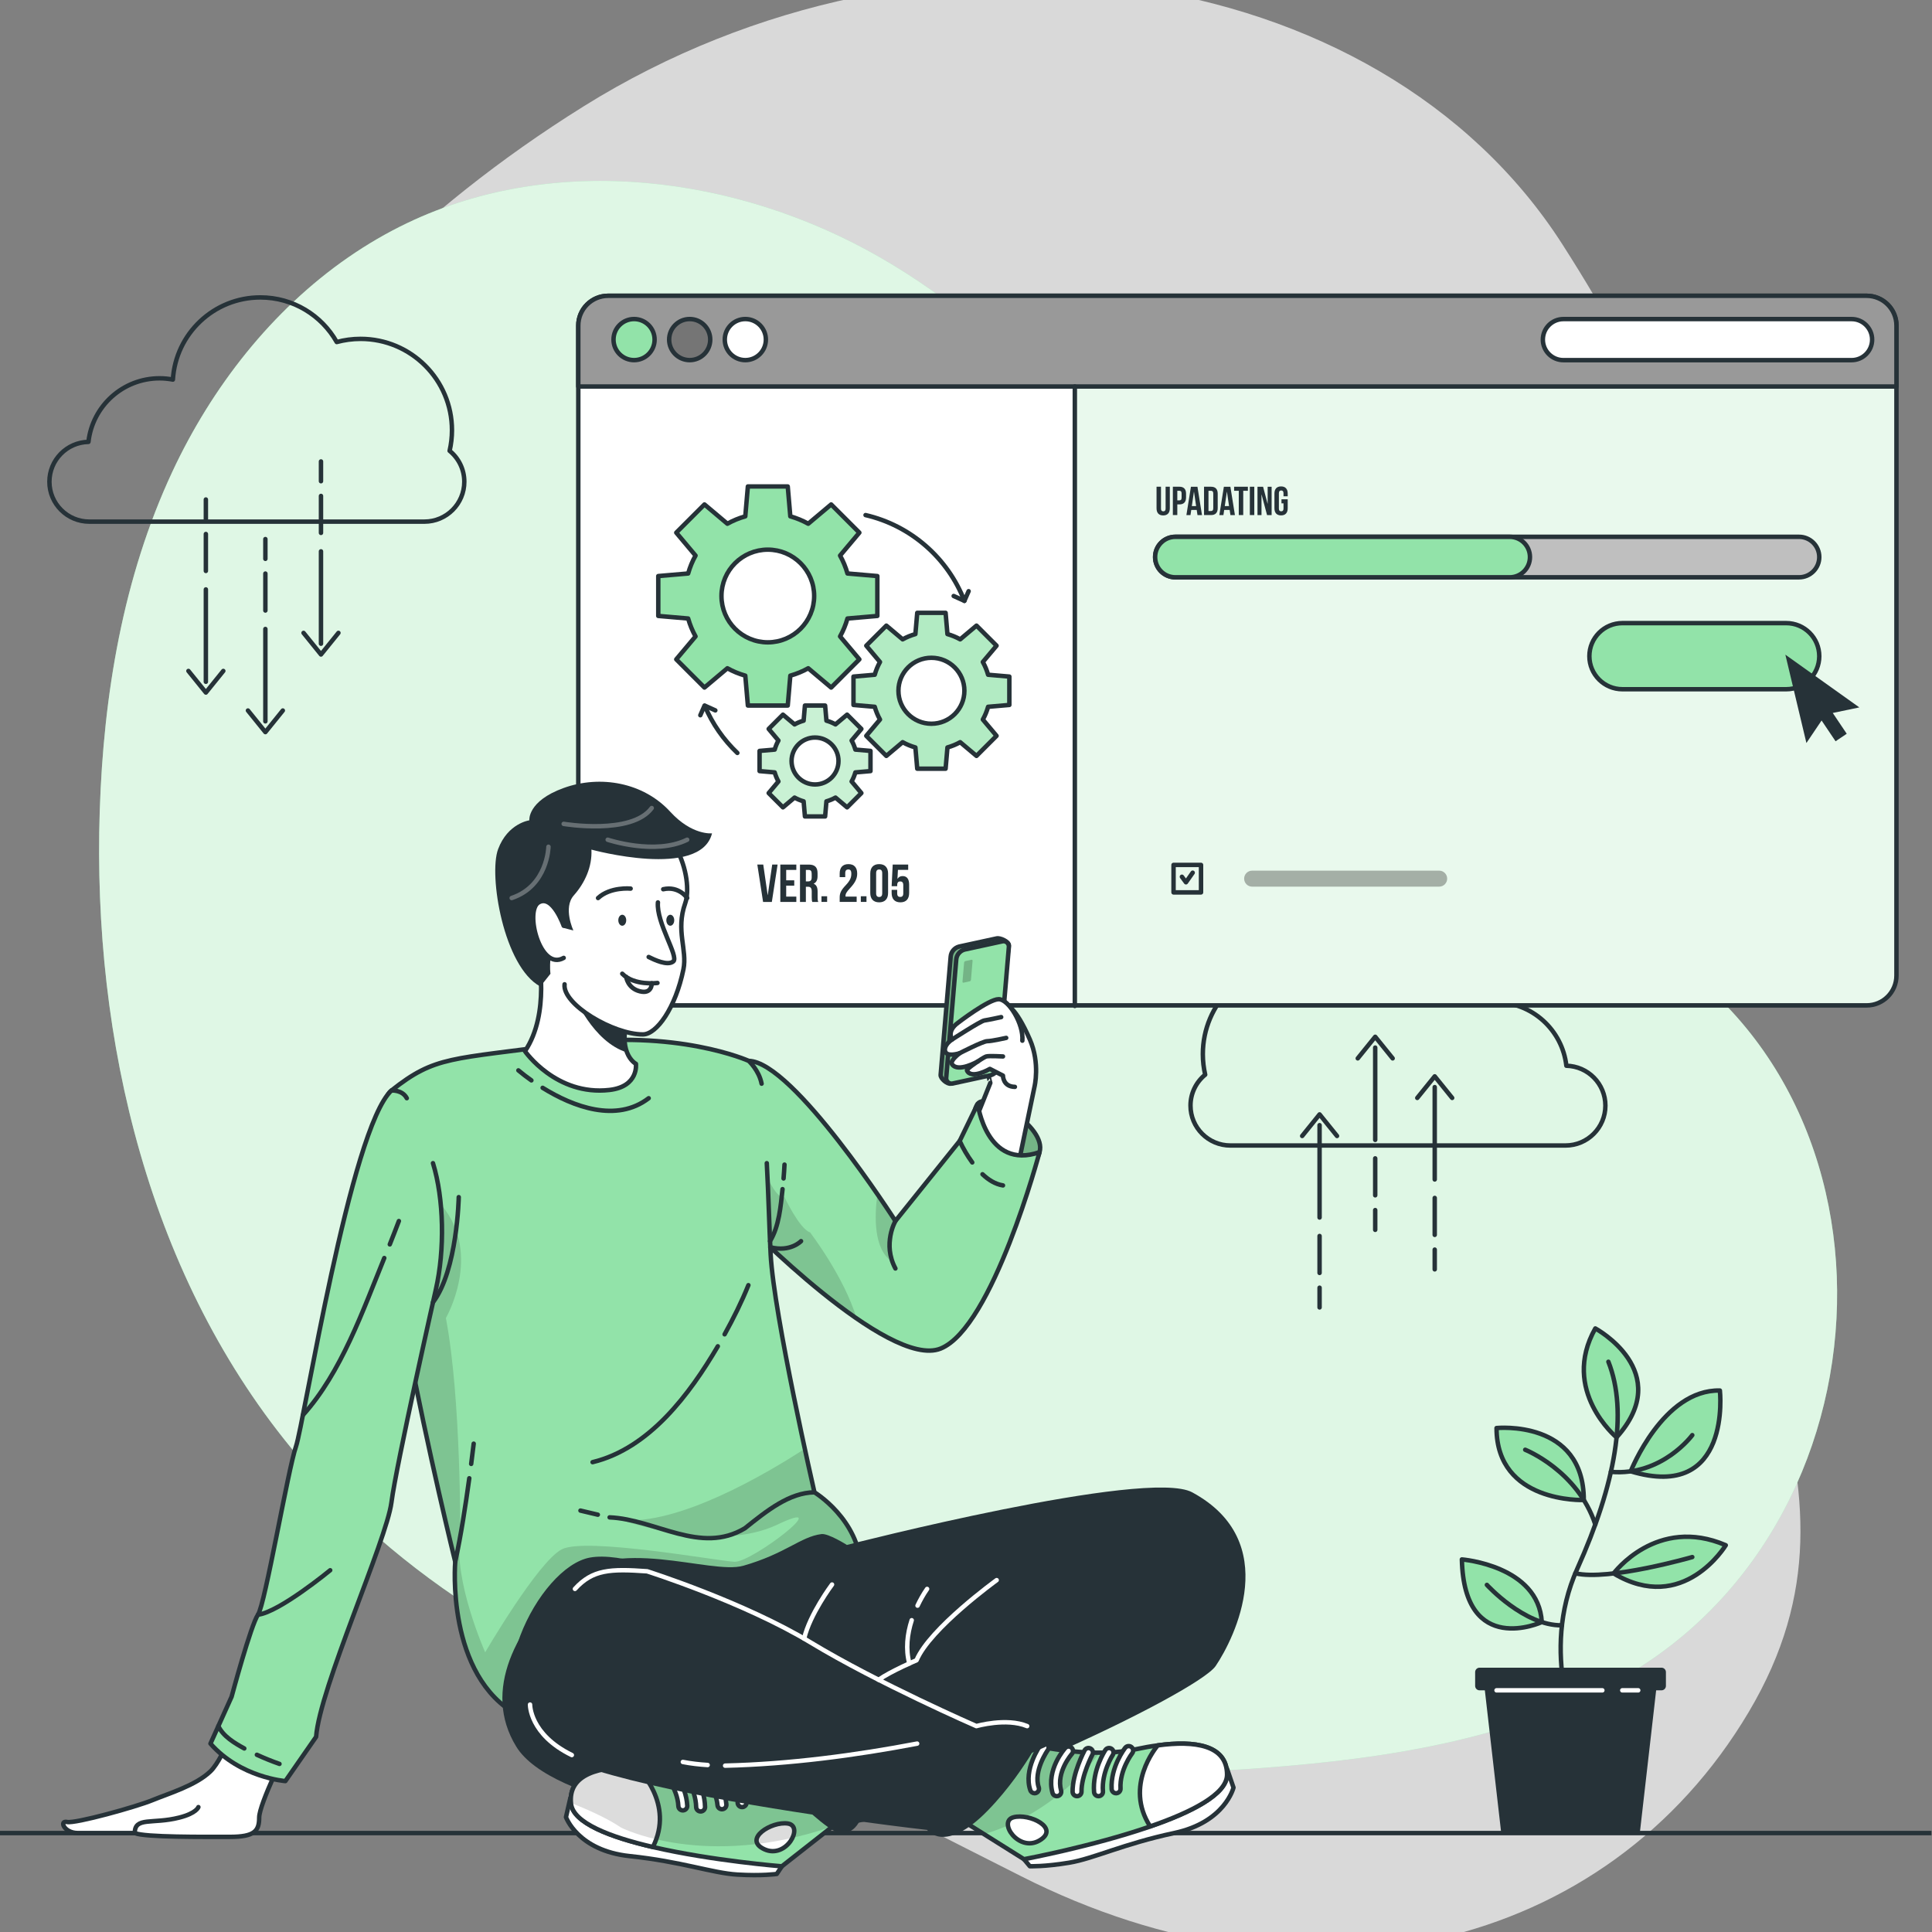 <svg version="1.1" viewBox="0 0 800 800" xml:space="preserve" xmlns="http://www.w3.org/2000/svg" xmlns:xlink="http://www.w3.org/1999/xlink">




<rect x="0" y="0" width="800" height="800" fill="#808080" stroke="none"/>




<g transform="matrix(1.843 0 0 1.843 -63.292 -61.985)"><g id="Background_Simple">
	
		<path d="m67.931 167.09s-27.877 71.988 11.297 144.5c39.174 72.516 119.88 110.8 184.47 143.55s131.66 16.799 163.53-36.838-11.845-91.928-11.897-168.42c-0.051-76.49 11.447-96.742-29.963-161.36-41.41-64.623-143.06-78.925-219.9-30.996-76.84 47.929-97.54 109.56-97.54 109.56z" fill="#fff" opacity=".7"/>
	
	
		<path d="m112.6 91.449c4.193-2.901 8.607-5.483 13.229-7.695 33.323-15.94 74.225-10.692 106.25 7.715s55.991 48.498 73.432 81.06c7.969 14.877 15.094 30.863 27.895 41.862 16.506 14.183 38.798 17.384 58.467 25.108 71.52 28.086 72.336 131.06 9.649 169.51-24.711 15.157-55.229 19.73-83.625 21.847-39.334 2.933-79.386 1.43-117.37-9.19s-73.927-30.825-99.341-60.99c-33.284-39.507-46.112-93.22-44.434-144.85 0.849-26.129 5.242-52.477 16.294-76.169 8.886-19.047 22.358-36.311 39.555-48.209z" fill="#92e3a9"/>
		<path d="m112.6 91.449c4.193-2.901 8.607-5.483 13.229-7.695 33.323-15.94 74.225-10.692 106.25 7.715s55.991 48.498 73.432 81.06c7.969 14.877 15.094 30.863 27.895 41.862 16.506 14.183 38.798 17.384 58.467 25.108 71.52 28.086 72.336 131.06 9.649 169.51-24.711 15.157-55.229 19.73-83.625 21.847-39.334 2.933-79.386 1.43-117.37-9.19s-73.927-30.825-99.341-60.99c-33.284-39.507-46.112-93.22-44.434-144.85 0.849-26.129 5.242-52.477 16.294-76.169 8.886-19.047 22.358-36.311 39.555-48.209z" fill="#fff" opacity=".7"/>
	
</g><g id="Clouds" fill="none" stroke="#263238" stroke-miterlimit="10">
	<g stroke-linecap="round" stroke-linejoin="round">
		
			<path d="m135.36 134.92c0.342-1.486 0.528-3.03 0.528-4.619 0-11.339-9.192-20.532-20.532-20.532-1.854 0-3.65 0.25-5.358 0.711-3.381-5.983-9.796-10.025-17.158-10.025-10.463 0-19.017 8.159-19.656 18.461-0.966-0.181-1.96-0.286-2.979-0.286-8.277 0-15.087 6.247-15.992 14.282-4.86 0.105-8.769 4.07-8.769 8.955 0 4.951 4.014 8.965 8.965 8.965h75.287c4.951 0 8.965-4.014 8.965-8.965 0-2.802-1.287-5.303-3.301-6.947z"/>
			
				
					<line x1="80.595" x2="80.595" y1="166.06" y2="186.81"/>
				
					<line x1="80.595" x2="80.595" y1="153.61" y2="161.91"/>
				
					<line x1="80.595" x2="80.595" y1="145.86" y2="150.3"/>
				<polyline points="76.677 184.38 80.595 189.23 84.513 184.38"/>
			
			
				
					<line x1="93.967" x2="93.967" y1="174.95" y2="195.7"/>
				
					<line x1="93.967" x2="93.967" y1="162.5" y2="170.8"/>
				
					<line x1="93.967" x2="93.967" y1="154.75" y2="159.19"/>
				<polyline points="90.049 193.27 93.967 198.12 97.885 193.27"/>
			
			
				
					<line x1="106.46" x2="106.46" y1="157.51" y2="178.26"/>
				
					<line x1="106.46" x2="106.46" y1="145.06" y2="153.36"/>
				
					<line x1="106.46" x2="106.46" y1="137.31" y2="141.75"/>
				<polyline points="102.54 175.83 106.46 180.68 110.38 175.83"/>
			
		
		
			<path d="m305.12 275.09c-0.342-1.486-0.528-3.03-0.528-4.62 0-11.339 9.192-20.532 20.531-20.532 1.855 0 3.65 0.25 5.359 0.711 3.381-5.983 9.796-10.025 17.158-10.025 10.463 0 19.017 8.159 19.656 18.461 0.966-0.181 1.96-0.286 2.979-0.286 8.277 0 15.087 6.247 15.992 14.282 4.86 0.105 8.769 4.07 8.769 8.955 0 4.951-4.014 8.965-8.965 8.965h-75.287c-4.951 0-8.965-4.014-8.965-8.965-1e-3 -2.801 1.287-5.302 3.301-6.946z"/>
			
				
					<line x1="356.69" x2="356.69" y1="298.63" y2="277.88"/>
				
					<line x1="356.69" x2="356.69" y1="311.08" y2="302.78"/>
				
					<line x1="356.69" x2="356.69" y1="318.83" y2="314.39"/>
				<polyline points="360.61 280.31 356.69 275.46 352.77 280.31"/>
			
			
				
					<line x1="343.32" x2="343.32" y1="289.74" y2="269"/>
				
					<line x1="343.32" x2="343.32" y1="302.19" y2="293.89"/>
				
					<line x1="343.32" x2="343.32" y1="309.95" y2="305.51"/>
				<polyline points="347.24 271.42 343.32 266.57 339.4 271.42"/>
			
			
				
					<line x1="330.82" x2="330.82" y1="307.18" y2="286.43"/>
				
					<line x1="330.82" x2="330.82" y1="319.63" y2="311.33"/>
				
					<line x1="330.82" x2="330.82" y1="327.38" y2="322.95"/>
				<polyline points="334.74 288.86 330.82 284.01 326.91 288.86"/>
			
		
	</g>
	<line x1="34.333" x2="468.3" y1="445.48" y2="445.48"/>
</g><g id="Plant">
	
		<g stroke="#263238" stroke-linecap="round" stroke-linejoin="round" stroke-miterlimit="10"><g fill="#92e3a9">
			<path d="m362.79 384s17.238 1.36 17.957 14.079c0 0-17.456 8.037-17.957-14.079z"/>
			<path d="m396.89 387.15s9.63-13.02 25.191-6.343c0 0-9.502 15.741-25.191 6.343z"/>
			<path d="m420.76 346.05s2.769 25.049-20.031 18.151c0 0 7.24-18.415 20.031-18.151z"/>
			<path d="m392.77 332.1s18.032 9.724 4.774 24.479c-1e-3 0-12.647-10.538-4.774-24.479z"/>
			<path d="m370.58 354.48s19.606-1.978 19.606 16.171c0 0-19.606 0.772-19.606-16.171z"/></g><g fill="none">
			<path d="m389.07 423.98s-8.939-18.758-0.359-37.862c8.58-19.105 11.481-35.192 6.998-46.533"/>
			<path d="m377.02 359.36s11.752 4.669 15.746 16.774"/>
			<path d="m414.56 356.07s-6.791 9.251-18.297 8.252"/>
			<path d="m414.56 383.47s-18.809 5.419-26.284 3.645"/>
			<path d="m368.41 389.72s8.407 9.228 16.863 9.083"/>
		</g></g>
		<polygon id="XMLID_117_" points="402.8 445.2 371.6 445.2 367.46 409.12 406.93 409.12" fill="#263238"/>
		<path d="m407.64 413.41h-40.873c-0.549 0-0.995-0.445-0.995-0.995v-3.099c0-0.549 0.445-0.995 0.995-0.995h40.873c0.549 0 0.995 0.445 0.995 0.995v3.099c-1e-3 0.55-0.446 0.995-0.995 0.995z" fill="#263238"/>
		
			<line x1="370.58" x2="394.35" y1="413.41" y2="413.41" fill="none" stroke="#fff" stroke-linecap="round" stroke-linejoin="round" stroke-miterlimit="10"/>
		
			<line x1="398.83" x2="402.41" y1="413.41" y2="413.41" fill="none" stroke="#fff" stroke-linecap="round" stroke-linejoin="round" stroke-miterlimit="10"/>
	
</g><g id="Interface">
	
		
			<defs>
				<path id="XMLID_114_" d="m460.43 106.79v146.03c0 3.7-3 6.7-6.7 6.7h-282.75c-3.7 0-6.71-3-6.71-6.7v-146.03c0-3.7 3.01-6.7 6.71-6.7h282.75c3.7 0 6.7 3 6.7 6.7z"/>
			</defs>
			<use fill="#ffffff" xlink:href="#XMLID_114_"/>
			<clipPath id="XMLID_00000020394118571226582000000007828785846595631544_">
				<use xlink:href="#XMLID_114_"/>
			</clipPath>
			<path d="m460.43 114.55v138.27c0 3.7-3 6.7-6.7 6.7h-177.89v-144.97z" clip-path="url(#XMLID_00000020394118571226582000000007828785846595631544_)" fill="#92e3a9" opacity=".2"/>
			
				<use fill="none" stroke="#263238" stroke-linecap="round" stroke-linejoin="round" stroke-miterlimit="10" xlink:href="#XMLID_114_"/>
		<g stroke="#263238" stroke-miterlimit="10"><g stroke-linecap="round" stroke-linejoin="round">
		<path d="m435.66 173.63h-36.794c-4.103 0-7.429 3.326-7.429 7.429s3.326 7.429 7.429 7.429h36.794c4.103 0 7.429-3.326 7.429-7.429-1e-3 -4.103-3.327-7.429-7.429-7.429z" fill="#92e3a9"/>
		<path d="m460.43 106.79v13.68h-296.16v-13.68c0-3.7 3.01-6.7 6.71-6.7h282.75c3.7 0 6.7 3 6.7 6.7z" fill="#999"/>
		
			<circle cx="176.8" cy="109.93" r="4.615" fill="#92e3a9"/>
		
			<circle cx="189.3" cy="109.93" r="4.615" fill="#757575"/>
		
			<circle cx="201.8" cy="109.93" r="4.615" fill="#fff"/>
		
			<line x1="275.83" x2="275.83" y1="120.47" y2="259.65" fill="none"/>
		<path d="m450.35 114.55h-64.747c-2.549 0-4.615-2.066-4.615-4.615s2.066-4.615 4.615-4.615h64.747c2.549 0 4.615 2.066 4.615 4.615s-2.066 4.615-4.615 4.615z" fill="#fff"/>
		</g><path d="m438.54 163.34h-140.12c-2.513 0-4.549-2.037-4.549-4.549 0-2.513 2.037-4.549 4.549-4.549h140.12c2.513 0 4.549 2.037 4.549 4.549s-2.036 4.549-4.549 4.549z" fill="#bfbfbf"/>
		<path d="m373.54 163.34h-75.119c-2.513 0-4.549-2.037-4.549-4.549v0c0-2.513 2.037-4.549 4.549-4.549h75.119c2.513 0 4.549 2.037 4.549 4.549v0c0 2.512-2.036 4.549-4.549 4.549z" fill="#92e3a9" stroke-linecap="round" stroke-linejoin="round"/>
		</g><g fill="none" stroke="#263238" stroke-linecap="round" stroke-linejoin="round" stroke-miterlimit="10">
			
				<rect x="298.01" y="227.96" width="6.174" height="6.174"/>
			<polyline points="299.89 230.62 300.8 231.86 302.31 229.71"/>
		</g>
		<path d="m357.69 232.84h-42.022c-0.992 0-1.797-0.805-1.797-1.797s0.805-1.797 1.797-1.797h42.022c0.992 0 1.797 0.805 1.797 1.797s-0.804 1.797-1.797 1.797z" opacity=".3"/>
		
			<g fill="#263238">
				<path d="m206.82 234.73h0.024l0.996-6.849h1.211l-1.295 8.396h-1.967l-1.295-8.396h1.332z"/>
				<path d="m210.98 231.42h1.811v1.199h-1.811v2.459h2.279v1.199h-3.598v-8.396h3.598v1.199h-2.279z"/>
				<path d="m216.84 236.28c-0.072-0.216-0.12-0.348-0.12-1.031v-1.319c0-0.779-0.264-1.067-0.863-1.067h-0.456v3.418h-1.319v-8.396h1.991c1.367 0 1.955 0.636 1.955 1.931v0.66c0 0.863-0.276 1.415-0.864 1.691v0.023c0.66 0.276 0.876 0.899 0.876 1.775v1.295c0 0.408 0.012 0.708 0.144 1.02zm-1.439-7.196v2.579h0.516c0.492 0 0.792-0.216 0.792-0.888v-0.827c0-0.601-0.204-0.864-0.672-0.864z"/>
				<path d="m220.18 235v1.271h-1.271v-1.271z"/>
				<path d="m224.93 228.98c-0.42 0-0.684 0.228-0.684 0.827v0.9h-1.247v-0.816c0-1.343 0.671-2.11 1.967-2.11 1.295 0 1.967 0.768 1.967 2.11 0 1.116-0.408 2.016-1.631 3.322-0.78 0.84-0.996 1.235-0.996 1.68 0 0.06 0 0.119 0.012 0.18h2.495v1.199h-3.814v-1.031c0-0.936 0.335-1.644 1.319-2.675 1.008-1.067 1.296-1.727 1.296-2.626-1e-3 -0.756-0.264-0.96-0.684-0.96z"/>
				<path d="m229.02 235v1.271h-1.271v-1.271z"/>
				<path d="m229.87 229.89c0-1.343 0.708-2.11 2.003-2.11s2.003 0.768 2.003 2.11v4.366c0 1.343-0.708 2.11-2.003 2.11s-2.003-0.768-2.003-2.11zm1.319 4.45c0 0.6 0.264 0.827 0.684 0.827s0.684-0.228 0.684-0.827v-4.534c0-0.6-0.264-0.827-0.684-0.827-0.419 0-0.684 0.228-0.684 0.827z"/>
				<path d="m235.92 233.56v0.78c0 0.6 0.264 0.816 0.684 0.816s0.684-0.216 0.684-0.816v-1.848c0-0.6-0.264-0.827-0.684-0.827-0.419 0-0.684 0.228-0.684 0.827v0.252h-1.247l0.24-4.869h3.478v1.199h-2.303l-0.108 2.003h0.024c0.24-0.395 0.612-0.611 1.14-0.611 0.971 0 1.463 0.684 1.463 1.919v1.871c0 1.343-0.671 2.11-1.967 2.11-1.295 0-1.967-0.768-1.967-2.11v-0.696z"/>
			</g>
		
		<g stroke="#263238" stroke-linecap="round" stroke-linejoin="round" stroke-miterlimit="10">
			<path d="m200.01 202.8c-3.109-2.957-5.614-6.543-7.311-10.554" fill="none"/>
			<path d="m228.81 149.36c10.194 2.362 18.488 9.68 22.209 19.277" fill="none"/>
			<path d="m231.46 172.02v-8.961l-6.713-0.578c-0.4-1.416-0.955-2.765-1.66-4.023l4.333-5.151-6.337-6.337-5.151 4.333c-1.257-0.705-2.606-1.26-4.023-1.66l-0.578-6.713h-8.961l-0.579 6.713c-1.416 0.4-2.765 0.955-4.022 1.66l-5.151-4.333-6.336 6.337 4.333 5.151c-0.705 1.257-1.26 2.606-1.66 4.023l-6.713 0.578v8.961l6.713 0.578c0.4 1.416 0.955 2.765 1.66 4.023l-4.333 5.151 6.336 6.337 5.151-4.333c1.258 0.705 2.606 1.26 4.023 1.66l0.579 6.713h8.961l0.578-6.713c1.416-0.4 2.765-0.955 4.023-1.66l5.15 4.333 6.337-6.337-4.333-5.151c0.705-1.257 1.26-2.606 1.66-4.023zm-24.608 5.932c-5.751 0-10.413-4.662-10.413-10.413s4.662-10.413 10.413-10.413 10.413 4.662 10.413 10.413-4.662 10.413-10.413 10.413z" fill="#92e3a9"/>
			</g>
				<defs>
					<path id="XMLID_116_" d="m261.12 192.02v-6.377l-4.777-0.412c-0.284-1.008-0.679-1.968-1.181-2.862l3.084-3.665-4.509-4.509-3.665 3.084c-0.895-0.502-1.855-0.897-2.862-1.181l-0.412-4.777h-6.377l-0.412 4.777c-1.008 0.285-1.968 0.679-2.862 1.181l-3.665-3.084-4.509 4.509 3.083 3.665c-0.502 0.895-0.897 1.855-1.181 2.863l-4.777 0.412v6.377l4.777 0.412c0.285 1.008 0.679 1.968 1.181 2.862l-3.083 3.665 4.509 4.509 3.665-3.083c0.895 0.502 1.855 0.897 2.862 1.181l0.412 4.777h6.377l0.412-4.777c1.008-0.285 1.968-0.679 2.863-1.181l3.665 3.083 4.509-4.509-3.084-3.665c0.502-0.895 0.897-1.855 1.181-2.862zm-17.511 4.221c-4.092 0-7.41-3.318-7.41-7.41s3.318-7.41 7.41-7.41 7.41 3.318 7.41 7.41-3.318 7.41-7.41 7.41z"/>
				</defs>
				<use fill="#92e3a9" xlink:href="#XMLID_116_"/>
				<clipPath id="XMLID_00000085215377749235855430000000669277336660819086_">
					<use xlink:href="#XMLID_116_"/>
				</clipPath>
				<path d="m261.12 192.02v-6.377l-4.777-0.412c-0.284-1.008-0.679-1.968-1.181-2.862l3.084-3.665-4.509-4.509-3.665 3.084c-0.895-0.502-1.855-0.897-2.862-1.181l-0.412-4.777h-6.377l-0.412 4.777c-1.008 0.285-1.968 0.679-2.862 1.181l-3.665-3.084-4.509 4.509 3.083 3.665c-0.502 0.895-0.897 1.855-1.181 2.863l-4.777 0.412v6.377l4.777 0.412c0.285 1.008 0.679 1.968 1.181 2.862l-3.083 3.665 4.509 4.509 3.665-3.083c0.895 0.502 1.855 0.897 2.862 1.181l0.412 4.777h6.377l0.412-4.777c1.008-0.285 1.968-0.679 2.863-1.181l3.665 3.083 4.509-4.509-3.084-3.665c0.502-0.895 0.897-1.855 1.181-2.862zm-17.511 4.221c-4.092 0-7.41-3.318-7.41-7.41s3.318-7.41 7.41-7.41 7.41 3.318 7.41 7.41-3.318 7.41-7.41 7.41z" clip-path="url(#XMLID_00000085215377749235855430000000669277336660819086_)" fill="#fff" opacity=".3"/>
				
					<use fill="none" stroke="#263238" stroke-linecap="round" stroke-linejoin="round" stroke-miterlimit="10" xlink:href="#XMLID_116_"/>
			
			
				<defs>
					<path id="XMLID_115_" d="m229.92 206.88v-4.538l-3.399-0.293c-0.202-0.717-0.484-1.4-0.841-2.037l2.194-2.608-3.209-3.208-2.608 2.194c-0.637-0.357-1.32-0.638-2.037-0.84l-0.293-3.399h-4.538l-0.293 3.399c-0.717 0.202-1.4 0.484-2.037 0.84l-2.608-2.194-3.208 3.208 2.194 2.608c-0.357 0.637-0.638 1.32-0.84 2.037l-3.399 0.293v4.538l3.399 0.293c0.202 0.717 0.484 1.4 0.84 2.037l-2.194 2.608 3.208 3.208 2.608-2.194c0.637 0.357 1.32 0.638 2.037 0.84l0.293 3.399h4.538l0.293-3.399c0.717-0.202 1.4-0.484 2.037-0.84l2.608 2.194 3.209-3.208-2.194-2.608c0.357-0.637 0.638-1.32 0.841-2.037zm-12.46 3.004c-2.912 0-5.273-2.361-5.273-5.273s2.361-5.273 5.273-5.273 5.273 2.361 5.273 5.273c-1e-3 2.913-2.361 5.273-5.273 5.273z"/>
				</defs>
				<use fill="#92e3a9" xlink:href="#XMLID_115_"/>
				<clipPath id="XMLID_00000098197139265934158420000015842164783264916141_">
					<use xlink:href="#XMLID_115_"/>
				</clipPath>
				<path d="m229.92 206.88v-4.538l-3.399-0.293c-0.202-0.717-0.484-1.4-0.841-2.037l2.194-2.608-3.209-3.208-2.608 2.194c-0.637-0.357-1.32-0.638-2.037-0.84l-0.293-3.399h-4.538l-0.293 3.399c-0.717 0.202-1.4 0.484-2.037 0.84l-2.608-2.194-3.208 3.208 2.194 2.608c-0.357 0.637-0.638 1.32-0.84 2.037l-3.399 0.293v4.538l3.399 0.293c0.202 0.717 0.484 1.4 0.84 2.037l-2.194 2.608 3.208 3.208 2.608-2.194c0.637 0.357 1.32 0.638 2.037 0.84l0.293 3.399h4.538l0.293-3.399c0.717-0.202 1.4-0.484 2.037-0.84l2.608 2.194 3.209-3.208-2.194-2.608c0.357-0.637 0.638-1.32 0.841-2.037zm-12.46 3.004c-2.912 0-5.273-2.361-5.273-5.273s2.361-5.273 5.273-5.273 5.273 2.361 5.273 5.273c-1e-3 2.913-2.361 5.273-5.273 5.273z" clip-path="url(#XMLID_00000098197139265934158420000015842164783264916141_)" fill="#fff" opacity=".5"/>
				
					<use fill="none" stroke="#263238" stroke-linecap="round" stroke-linejoin="round" stroke-miterlimit="10" xlink:href="#XMLID_115_"/>
			
			<polyline points="248.61 167.54 251.02 168.63 251.97 166.46" fill="none" stroke="#263238" stroke-linecap="round" stroke-linejoin="round" stroke-miterlimit="10"/>
			<polyline points="195.06 193.24 192.64 192.15 191.69 194.33" fill="none" stroke="#263238" stroke-linecap="round" stroke-linejoin="round" stroke-miterlimit="10"/>
		
		
			<g fill="#263238">
				<path d="m295.19 142.99v4.911c0 0.454 0.199 0.618 0.518 0.618 0.318 0 0.519-0.164 0.519-0.618v-4.911h0.946v4.848c0 1.019-0.51 1.601-1.492 1.601s-1.491-0.582-1.491-1.601v-4.848z"/>
				<path d="m300.82 144.56v0.828c0 1.018-0.491 1.573-1.492 1.573h-0.473v2.392h-1v-6.366h1.473c1.001 0 1.492 0.555 1.492 1.573zm-1.965-0.664v2.155h0.473c0.318 0 0.491-0.145 0.491-0.6v-0.955c0-0.455-0.173-0.6-0.491-0.6z"/>
				<path d="m304.4 149.36h-1.01l-0.173-1.155h-1.228l-0.173 1.155h-0.917l1.018-6.366h1.464zm-2.282-2.019h0.964l-0.474-3.219h-0.018z"/>
				<path d="m304.86 142.99h1.582c1 0 1.491 0.555 1.491 1.574v3.219c0 1.018-0.491 1.573-1.491 1.573h-1.582zm1 0.909v4.547h0.564c0.318 0 0.51-0.164 0.51-0.619v-3.31c0-0.455-0.191-0.619-0.51-0.619h-0.564z"/>
				<path d="m311.8 149.36h-1.01l-0.173-1.155h-1.228l-0.173 1.155h-0.918l1.019-6.366h1.464zm-2.282-2.019h0.964l-0.474-3.219h-0.018z"/>
				<path d="m311.62 142.99h3.092v0.91h-1.045v5.456h-1.001v-5.457h-1.046z"/>
				<path d="m315.15 142.99h1.001v6.366h-1.001z"/>
				<path d="m317.79 144.75h-0.019v4.611h-0.9v-6.366h1.256l1.009 3.811h0.018v-3.811h0.891v6.366h-1.027z"/>
				<path d="m322.26 145.81h1.4v2.019c0 1.019-0.509 1.601-1.491 1.601s-1.491-0.582-1.491-1.601v-3.31c0-1.018 0.509-1.6 1.491-1.6 0.983 0 1.491 0.582 1.491 1.6v0.618h-0.945v-0.682c0-0.455-0.2-0.627-0.518-0.627s-0.519 0.173-0.519 0.627v3.438c0 0.455 0.2 0.619 0.519 0.619 0.318 0 0.518-0.163 0.518-0.619v-1.173h-0.455z"/>
			</g>
		
		<polygon points="443.61 195.51 446.75 200.18 449.26 198.49 446.12 193.82 452.09 192.57 435.47 180.72 440.2 200.57" fill="#263238"/>
	
</g><g id="Character">
	
		
			<defs>
				<path id="XMLID_107_" d="m254.01 281.64c2.051-2.887 15.554 5.151 13.893 10.862-1.662 5.711-7.063 5.094-10.228 2.061-3.166-3.033-5.863-9.83-3.665-12.923z"/>
			</defs>
			<use fill="#92e3a9" xlink:href="#XMLID_107_"/>
			<clipPath id="XMLID_00000176004675218877822740000009930278642644101048_">
				<use xlink:href="#XMLID_107_"/>
			</clipPath>
			<path d="m254.01 281.64c2.051-2.887 15.554 5.151 13.893 10.862-1.662 5.711-7.063 5.094-10.228 2.061-3.166-3.033-5.863-9.83-3.665-12.923z" clip-path="url(#XMLID_00000176004675218877822740000009930278642644101048_)" fill-opacity=".7" opacity=".3"/>
			
				<use fill="none" stroke="#263238" stroke-linecap="round" stroke-linejoin="round" stroke-miterlimit="10" xlink:href="#XMLID_107_"/>
		
		
			<path d="m260.41 259.47s1.956 0 5.317 7.714c2.344 5.379 1.036 10.644 1.036 10.644l-4.872 23.462-11.932-7.121 6.886-17.226c1e-3 0-3.566-11.126 3.565-17.473z" fill="#fff" stroke="#263238" stroke-linecap="round" stroke-linejoin="round" stroke-miterlimit="10"/>
			
				
					<defs>
						<path id="XMLID_106_" d="m255.61 274.57-7.606 2.523c-0.804 0.207-2.392-1.136-2.322-1.963l2.256-26.583c0.091-1.073 0.851-1.971 1.894-2.24l8.426-1.83c0.804-0.207 2.828 0.755 2.758 1.582l-3.513 26.27c-0.09 1.074-0.85 1.972-1.893 2.241z"/>
					</defs>
					<use fill="#92e3a9" xlink:href="#XMLID_106_"/>
					<clipPath id="XMLID_00000075843568691648505660000014226738683024325291_">
						<use xlink:href="#XMLID_106_"/>
					</clipPath>
					<path d="m255.61 274.57-7.606 2.523c-0.804 0.207-2.392-1.136-2.322-1.963l2.256-26.583c0.091-1.073 0.851-1.971 1.894-2.24l8.426-1.83c0.804-0.207 2.828 0.755 2.758 1.582l-3.513 26.27c-0.09 1.074-0.85 1.972-1.893 2.241z" clip-path="url(#XMLID_00000075843568691648505660000014226738683024325291_)" fill-opacity=".7" opacity=".3"/>
					
						<use fill="none" stroke="#263238" stroke-linecap="round" stroke-linejoin="round" stroke-miterlimit="10" xlink:href="#XMLID_106_"/>
				
				<path d="m256.86 275.23-8.426 1.83c-0.804 0.207-1.572-0.442-1.501-1.269l2.257-26.583c0.091-1.073 0.851-1.971 1.894-2.24l8.426-1.83c0.804-0.207 1.572 0.442 1.501 1.269l-2.256 26.583c-0.092 1.073-0.852 1.971-1.895 2.24z" fill="#92e3a9" stroke="#263238" stroke-linecap="round" stroke-linejoin="round" stroke-miterlimit="10"/>
				<path d="m252.19 254.12-1.359 0.295c-0.13 0.033-0.253-0.071-0.242-0.205l0.364-4.287c0.015-0.173 0.137-0.318 0.305-0.361l1.359-0.295c0.13-0.033 0.253 0.071 0.242 0.205l-0.364 4.287c-0.014 0.173-0.137 0.318-0.305 0.361z" fill-opacity=".7" opacity=".3"/>
			
			<g fill="#fff" stroke="#263238" stroke-linecap="round" stroke-linejoin="round" stroke-miterlimit="10">
				<path d="m264.04 267.45c0.327-3.727-3.066-9.321-5.321-9.321s-9.128 5.291-9.128 5.291c-2.659 1.927-1.342 3.762-1.342 3.762-1.565 1.034-1.992 2.432-1.278 3.081 0.799 0.725 2.989 0 2.989 0s-2.279 1.666-1.712 2.484c1.342 1.934 5.759-0.618 5.759-0.618s-2.563 1.691-2.416 2.011c0.967 2.111 5.152-0.35 5.152-0.35l2.942 1.507s-0.033 2.491 2.681 2.529"/>
				<path d="m248.25 267.18s6.432-4.156 7.243-4.269c0.811-0.112 3.791-0.759 3.791-0.759"/>
				<path d="m249.96 270.26s5.225-2.698 6.181-2.698c1.004 0 4.269-0.737 4.269-0.737"/>
				<path d="m254.01 272.13s1.389-0.964 1.933-1.139 3.745 0 3.745 0"/>
			</g>
		
		
			<defs>
				<path id="XMLID_108_" d="m202.55 271.99c10.022 0.151 32.967 35.975 32.967 35.975l14.442-17.987 4.047-8.342s1.966 14.999 13.893 10.862c0 0-10.478 39.38-22.221 44.127s-44.347-28.66-44.347-28.66z"/>
			</defs>
			<use fill="#92e3a9" xlink:href="#XMLID_108_"/>
			<clipPath id="XMLID_00000010292251507996821680000014387580917798677919_">
				<use xlink:href="#XMLID_108_"/>
			</clipPath>
			<path d="m203.37 309.99c4.13 4.05 13.91 13.31 23.44 19.88-2.8-9.37-10.47-19.35-10.47-19.35-2.38-0.79-5.74-7.92-5.74-7.92-1.58 0.6-3.82-4.35-3.82-4.35-1.84 1.57-2.87 6.18-3.41 11.74z" clip-path="url(#XMLID_00000010292251507996821680000014387580917798677919_)" fill-opacity=".7" opacity=".2"/>
			<path d="m234.86 317.15s-0.72-4.5 0.83-9.4l-0.17 0.22s-1.56-2.43-4.04-6.03c-0.65 4.67-0.98 12.45 3.38 15.21z" clip-path="url(#XMLID_00000010292251507996821680000014387580917798677919_)" fill-opacity=".7" opacity=".2"/>
			
				<use fill="none" stroke="#263238" stroke-linecap="round" stroke-linejoin="round" stroke-miterlimit="10" xlink:href="#XMLID_108_"/>
		
		<g stroke="#263238" stroke-linecap="round" stroke-linejoin="round" stroke-miterlimit="10">
			<path d="m98.906 426.25s-6.33 12.709-6.33 15.739-1.055 4.343-6.593 4.343-19.253 0.124-21.363-0.859h-12.824c-3.042 0-4.22-2.877-2.374-2.484 1.846 0.392 15.451-3.375 19.143-4.892 3.692-1.518 9.788-3.321 13.066-6.492s7.253-14.996 7.253-14.996z" fill="#fff"/>
			<path d="m64.62 445.48c0-3.719 3.956-1.938 10.022-3.484 3.87-0.987 4.273-2.353 4.273-2.353" fill="none"/>
		</g>
		
			<defs>
				<path id="XMLID_109_" d="m206.62 294.97c0.4 7.276 0.572 14.833 0.866 20.474 0.71 13.635 9.839 53.473 9.839 53.473s9.97 5.989 10.498 16.973c0.527 10.983-60.608 41.985-77.013 33.152s-14.189-34.513-14.189-34.513-24.264-98.016-14.328-105.89 13.273-6.9 38.702-10.414 41.56 3.758 41.56 3.758 2.308 2.085 2.901 5.124"/>
			</defs>
			<use fill="#92e3a9" xlink:href="#XMLID_109_"/>
			<clipPath id="XMLID_00000121280977479863823710000013042388805532826295_">
				<use xlink:href="#XMLID_109_"/>
			</clipPath>
			<path d="m136.62 384.53s-2.21 25.68 14.19 34.52c16.41 8.83 77.54-22.17 77.01-33.16-0.52-10.98-10.49-16.97-10.49-16.97s-0.9-3.95-2.17-9.78c-8.67 5.62-28.43 17.28-41.29 15.98 0 0 21.41 7.59 35.1 1.07 13.7-6.53-5.69 8.58-9.64 8.34-3.96-0.23-33.43-5.57-38.77-2.8-5.34 2.76-17.21 23.14-17.21 23.14s-7.2-16.18-5.6-26.11c0 0 0.21-30.92-3.23-48.99 0 0 8.23-14.2-0.87-25.23-3.36-4.07-7.03 4.31-10.32 16.5 4.89 29.54 13.29 63.49 13.29 63.49z" clip-path="url(#XMLID_00000121280977479863823710000013042388805532826295_)" fill-opacity=".7" opacity=".2"/>
			
				<use fill="none" stroke="#263238" stroke-linecap="round" stroke-linejoin="round" stroke-miterlimit="10" xlink:href="#XMLID_109_"/>
		
		<path d="m218.91 378.3c1.54-0.194 5.71 2.444 5.71 2.444s67.439-17.315 77.587-11.819c20.352 11.024 9.495 32.767 5.275 39.005s-66.461 35.717-88.088 36.275c-21.626 0.557-61.246-5.412-69.053-18.137s0.186-26.85 11.037-37.218c11.041-10.549 32.572-1.319 39.961-3.429 9.531-2.722 12.869-6.528 17.571-7.121z" fill="#263238"/>
		
			<path d="m162.5 437.55-0.997 4.349s2.652 7.53 14.318 8.758 18.569 3.814 24.174 4.15 8.869-0.141 8.869-0.141l1.145-1.712z" fill="#fff" stroke="#263238" stroke-linecap="round" stroke-linejoin="round" stroke-miterlimit="10"/>
			
				<defs>
					<path id="XMLID_110_" d="m230.21 437.09-20.206 15.86s-15.667-1.241-28.975-4.331l-1e-3 -0.01c-9.576-2.216-17.936-5.396-18.396-9.752-0.7-6.623 6.379-8.437 14.793-8.179 1.572 0.035 3.184 0.156 4.811 0.327 13.466 1.444 30.579-5.995 30.579-5.995z"/>
				</defs>
				<use fill="#92e3a9" xlink:href="#XMLID_110_"/>
				<clipPath id="XMLID_00000116213327316624383560000006599080157911051452_">
					<use xlink:href="#XMLID_110_"/>
				</clipPath>
				<path d="m162.63 438.71c3.63 1.43 8.14 3.42 11.24 5.53 0 0 18.77 9.66 47.61-0.29l8.74-6.86-17.4-12.08s-17.11 7.44-30.58 5.99c-1.63-0.17-3.24-0.29-4.81-0.32-8.35-0.26-15.38 1.52-14.8 8.03z" clip-path="url(#XMLID_00000116213327316624383560000006599080157911051452_)" fill-opacity=".7" opacity=".2"/>
				
					<use fill="none" stroke="#263238" stroke-linecap="round" stroke-linejoin="round" stroke-miterlimit="10" xlink:href="#XMLID_110_"/>
			
			
				<defs>
					<path id="XMLID_112_" d="m211.38 443.34c3.643 0.594-0.36 8.045-5.298 5.782s1.655-6.376 5.298-5.782z"/>
				</defs>
				<use fill="#ffffff" xlink:href="#XMLID_112_"/>
				<clipPath id="XMLID_00000085932450096677816200000016860873993288986265_">
					<use xlink:href="#XMLID_112_"/>
				</clipPath>
				<path d="m204.54 447.92c2.49-0.3 5.11-0.75 7.85-1.37 0.7-1.46 0.54-2.96-1.01-3.21-3.06-0.5-8.2 2.32-6.84 4.58z" clip-path="url(#XMLID_00000085932450096677816200000016860873993288986265_)" fill-opacity=".7" opacity=".2"/>
				
					<use fill="none" stroke="#263238" stroke-linecap="round" stroke-linejoin="round" stroke-miterlimit="10" xlink:href="#XMLID_112_"/>
			
			
				<defs>
					<path id="XMLID_111_" d="m181.03 448.61c-9.576-2.216-17.936-5.396-18.396-9.752-0.7-6.623 6.379-8.437 14.793-8.179 0.369 0.354 8.523 8.241 3.603 17.931z"/>
				</defs>
				<use fill="#ffffff" xlink:href="#XMLID_111_"/>
				<clipPath id="XMLID_00000061437252853263618100000016548812767778553487_">
					<use xlink:href="#XMLID_111_"/>
				</clipPath>
				<path d="m162.63 438.71c3.63 1.43 8.14 3.42 11.24 5.53 0 0 2.8 1.44 7.9 2.64 3.23-8.88-3.99-15.87-4.34-16.2-8.35-0.26-15.38 1.52-14.8 8.03z" clip-path="url(#XMLID_00000061437252853263618100000016548812767778553487_)" fill-opacity=".7" opacity=".2"/>
				
					<use fill="none" stroke="#263238" stroke-linecap="round" stroke-linejoin="round" stroke-miterlimit="10" xlink:href="#XMLID_111_"/>
			
			
				<path d="m187.86 440.38c-0.019 2e-3 -0.039 3e-3 -0.057 4e-3 -0.552 0.027-1.021-0.399-1.047-0.95-0.201-4.172-3.412-7.57-3.445-7.604-0.381-0.399-0.369-1.031 0.029-1.413s1.029-0.369 1.412 0.027c0.153 0.16 3.763 3.958 4 8.894 0.026 0.531-0.369 0.986-0.892 1.042z" fill="#fff" stroke="#263238" stroke-linecap="round" stroke-linejoin="round" stroke-miterlimit="10"/>
			
			
				<path d="m191.86 440.62c-0.028 3e-3 -0.057 5e-3 -0.086 5e-3 -0.553 0.011-1.009-0.428-1.02-0.979-0.084-4.215-3.031-7.87-3.061-7.907-0.348-0.427-0.286-1.057 0.14-1.406 0.428-0.35 1.054-0.289 1.406 0.138 0.14 0.169 3.417 4.213 3.514 9.134 0.012 0.523-0.382 0.961-0.893 1.015z" fill="#fff" stroke="#263238" stroke-linecap="round" stroke-linejoin="round" stroke-miterlimit="10"/>
			
			
				<path d="m196.65 440.12c-6e-3 1e-3 -0.012 1e-3 -0.017 2e-3 -0.55 0.048-1.036-0.359-1.084-0.909-0.307-3.505-3.288-7.985-3.319-8.03-0.307-0.459-0.185-1.079 0.274-1.387 0.457-0.31 1.08-0.185 1.387 0.272 0.135 0.201 3.298 4.95 3.651 8.97 0.047 0.544-0.351 1.025-0.892 1.082z" fill="#fff" stroke="#263238" stroke-linecap="round" stroke-linejoin="round" stroke-miterlimit="10"/>
			
			
				<path d="m201.18 439.64c-0.088 9e-3 -0.179 7e-3 -0.271-8e-3 -0.545-0.092-0.912-0.607-0.822-1.151 0.711-4.248-3.235-7.885-3.275-7.922-0.408-0.37-0.44-1.002-0.071-1.411s1.001-0.442 1.411-0.073c0.197 0.178 4.801 4.398 3.908 9.736-0.076 0.453-0.445 0.783-0.88 0.829z" fill="#fff" stroke="#263238" stroke-linecap="round" stroke-linejoin="round" stroke-miterlimit="10"/>
			
			
				<path d="m206.09 438.46c-0.107 0.011-0.218 5e-3 -0.329-0.02-0.538-0.124-0.874-0.66-0.75-1.198 0.87-3.786-2.863-8.065-2.901-8.107-0.365-0.414-0.326-1.046 0.087-1.411 0.412-0.366 1.044-0.328 1.41 0.084 0.183 0.206 4.455 5.087 3.352 9.883-0.098 0.425-0.456 0.725-0.869 0.769z" fill="#fff" stroke="#263238" stroke-linecap="round" stroke-linejoin="round" stroke-miterlimit="10"/>
			
		
		
			<path d="m310.03 431.04 1.448 4.22s-1.846 7.767-13.319 10.213-18.066 5.743-23.604 6.666c-5.539 0.923-8.835 0.791-8.835 0.791l-1.319-1.583z" fill="#fff" stroke="#263238" stroke-linecap="round" stroke-linejoin="round" stroke-miterlimit="10"/>
			
				<defs>
					<path id="XMLID_113_" d="m242.64 437.7 21.76 13.65s15.45-2.88 28.36-7.35v-0.01c9.29-3.21 17.27-7.25 17.27-11.63 0-6.66-7.23-7.72-15.57-6.58-1.56 0.2-3.15 0.49-4.75 0.83-13.24 2.85-31.04-2.75-31.04-2.75z"/>
				</defs>
				<use fill="#92e3a9" xlink:href="#XMLID_113_"/>
				<clipPath id="XMLID_00000065765206959352031340000001327388261001366421_">
					<use xlink:href="#XMLID_113_"/>
				</clipPath>
				<path d="m242.64 437.7 12.8 8.03c12.85-3.87 21.21-12.06 25.99-18.31-11.35 0.03-22.76-3.56-22.76-3.56z" clip-path="url(#XMLID_00000065765206959352031340000001327388261001366421_)" fill-opacity=".7" opacity=".2"/>
				
					<use fill="none" stroke="#263238" stroke-linecap="round" stroke-linejoin="round" stroke-miterlimit="10" xlink:href="#XMLID_113_"/>
			
			<path d="m292.76 443.99c9.29-3.21 17.27-7.25 17.27-11.63 0-6.66-7.23-7.72-15.57-6.58-0.33 0.39-7.61 9.09-1.7 18.21z" fill="#fff" stroke="#263238" stroke-linecap="round" stroke-linejoin="round" stroke-miterlimit="10"/>
			
				<path d="m285.1 436.53c0.02 0 0.039-1e-3 0.058-2e-3 0.552-0.031 0.974-0.504 0.941-1.055-0.238-4.17 2.598-7.887 2.627-7.924 0.337-0.436 0.258-1.065-0.178-1.402-0.436-0.338-1.063-0.259-1.401 0.175-0.136 0.175-3.326 4.331-3.044 9.265 0.03 0.532 0.471 0.943 0.997 0.943z" fill="#fff" stroke="#263238" stroke-linecap="round" stroke-linejoin="round" stroke-miterlimit="10"/>
			
			
				<path d="m281.15 437.19c0.028 0 0.058-1e-3 0.086-4e-3 0.551-0.047 0.959-0.531 0.911-1.081-0.359-4.2 2.188-8.145 2.214-8.185 0.302-0.461 0.174-1.081-0.287-1.384-0.463-0.303-1.079-0.177-1.384 0.285-0.121 0.183-2.956 4.549-2.535 9.453 0.044 0.523 0.481 0.916 0.995 0.916z" fill="#fff" stroke="#263238" stroke-linecap="round" stroke-linejoin="round" stroke-miterlimit="10"/>
			
			
				<path d="m276.33 437.19h0.018c0.552-0.01 0.992-0.466 0.982-1.018-0.063-3.518 2.432-8.286 2.457-8.334 0.257-0.488 0.07-1.093-0.418-1.351-0.487-0.26-1.094-0.07-1.351 0.416-0.113 0.214-2.76 5.269-2.689 9.304 0.011 0.547 0.457 0.983 1.001 0.983z" fill="#fff" stroke="#263238" stroke-linecap="round" stroke-linejoin="round" stroke-miterlimit="10"/>
			
			
				<path d="m271.78 437.19c0.089 0 0.179-0.012 0.269-0.036 0.532-0.148 0.844-0.699 0.696-1.231-1.153-4.149 2.389-8.182 2.425-8.222 0.367-0.411 0.332-1.043-0.078-1.411s-1.042-0.334-1.411 0.075c-0.177 0.197-4.313 4.878-2.863 10.093 0.123 0.443 0.525 0.732 0.962 0.732z" fill="#fff" stroke="#263238" stroke-linecap="round" stroke-linejoin="round" stroke-miterlimit="10"/>
			
			
				<path d="m266.78 436.53c0.107 0 0.218-0.018 0.325-0.055 0.523-0.18 0.8-0.748 0.62-1.271-1.263-3.674 2-8.321 2.033-8.367 0.319-0.45 0.215-1.074-0.234-1.395-0.448-0.32-1.072-0.217-1.394 0.232-0.16 0.224-3.897 5.526-2.296 10.181 0.143 0.415 0.531 0.675 0.946 0.675z" fill="#fff" stroke="#263238" stroke-linecap="round" stroke-linejoin="round" stroke-miterlimit="10"/>
			
			<path d="m262.03 441.94c-3.56 0.974 1.203 7.963 5.876 5.193 4.673-2.769-2.316-6.167-5.876-5.193z" fill="#fff" stroke="#263238" stroke-linecap="round" stroke-linejoin="round" stroke-miterlimit="10"/>
		
		<path d="m166.95 383.57c13.185-2.309 48.189 16.109 69.64 28.382 2.847-1.666 5.046-3.074 6.052-3.97 4.939-4.401 23.789-28.632 36.791-34.17l23.736 31.055c-5.349 7.489-21.182 15.757-36.962 22.581-1.697 2.805-5.15 8.049-9.895 12.929-9.714 9.991-13.674 4.394-13.674 4.394s-6.134-0.688-15.196-1.93c-0.602 1.162-1.979 2.986-4.58 2.575-1.179-0.186-3.447-1.871-6.006-4.095-22.871-3.443-53.918-9.185-62.302-15.939-13.714-11.049 0.759-39.773 12.396-41.812z" fill="#263238"/>
		<path d="m131.62 294.97c2.473 8.004 2.68 19.459 0.645 28.396 0 0-8.876 39.28-9.976 47.828-1.1 8.549-16.133 41.785-16.925 52.662l-6.906 9.943s-10.105-0.762-16.83-8.42l4.747-10.529s4.352-16.196 5.934-18.445 6.776-32.792 8.531-37.782 12.263-71.498 21.449-79.98c0 0 2.446-0.194 3.449 1.729" fill="#92e3a9" stroke="#263238" stroke-linecap="round" stroke-linejoin="round" stroke-miterlimit="10"/>
		<g fill="none" stroke="#fff" stroke-linecap="round" stroke-linejoin="round" stroke-miterlimit="10">
			<path d="m265.12 421.45c-4.679-1.948-11.404 0-11.404 0s-22.07-9.612-37.187-18.761-36.791-16.022-36.791-16.022c-8.308-0.593-12.264-0.396-16.22 3.956"/>
			<path d="m153.43 416.61s-0.111 6.702 9.39 11.343"/>
			<path d="m258.27 388.65s-15.009 10.847-18 18c0 0-5.77 2.455-8.523 4.392"/>
			<path d="m239.18 397.66c-1.008 3.116-1.386 6.503-0.527 9.7"/>
			<path d="m242.64 390.63c-0.823 1.184-1.529 2.449-2.148 3.751"/>
			<path d="m221.28 389.64s-5.018 6.706-6.268 12.155"/>
			<path d="m193.33 430.19c-1.866-0.12-3.73-0.326-5.566-0.686"/>
			<path d="m240.4 425.38c-13.696 2.617-28.696 4.617-43.139 4.953"/>
		</g>
		<path d="m235.52 307.97s-2.967 5.121 0 10.66" fill="none" stroke="#263238" stroke-linecap="round" stroke-linejoin="round" stroke-miterlimit="10"/>
		<g fill="none" stroke="#263238" stroke-linecap="round" stroke-linejoin="round" stroke-miterlimit="10">
			<path d="m156.26 278.04c6.902 4.282 16.582 7.902 23.826 2.337"/>
			<path d="m150.81 274.12c0.938 0.795 1.921 1.537 2.925 2.246"/>
			<path d="m210.16 300.8c-0.412 3.811-0.761 8.345-2.811 11.689"/>
			<path d="m210.6 295.29c-0.051 1.039-0.123 2.077-0.21 3.114"/>
			<path d="m214.32 312.49s-2.392 2.534-6.915 1.368"/>
			<path d="m137.41 302.6s-0.301 16.415-5.788 23.636"/>
			<path d="m168.66 373.95c-1.302-0.302-2.603-0.609-3.901-0.924"/>
			<path d="m217.32 368.92c-5.616 0.078-10.616 4.078-15.616 8.078-10 6-20-2-30.396-2.447"/>
			<path d="m139.78 365.76c-0.866 6.282-1.826 12.566-3.156 18.769"/>
			<path d="m140.77 357.99c-0.177 1.518-0.368 3.034-0.565 4.549"/>
			<path d="m195.62 336.11c-6.308 10.723-15.364 22.949-28.138 26.036"/>
			<path d="m202.49 322.38c-1.531 3.789-3.37 7.467-5.345 11.043"/>
			<path d="m120.68 316.28c-4.794 11.758-9.65 25.732-18.284 35.297"/>
			<path d="m123.96 307.97c-0.662 1.757-1.347 3.505-2.041 5.249"/>
			<path d="m108.53 386.43s-11.472 9.437-16.22 9.983"/>
			<path d="m89.229 426.47c-2.167-1.188-4.727-2.694-5.826-5.018"/>
			<path d="m97.134 429.94c-1.725-0.599-3.419-1.289-5.077-2.051"/>
			<path d="m255.09 297.46c1.271 1.215 2.835 2.233 4.6 2.509"/>
			<path d="m249.96 289.98c0.775 1.696 1.728 3.318 2.824 4.826"/>
		</g>
		
			<path d="m152.29 269.81s6.99 10.09 18.99 8.71c6.62-0.77 5.94-5.87 5.94-5.87s-1.25-0.64-2-2.56c-0.71-1.81-0.98-4.76 0.67-9.37 0.04-0.13 0.09-0.27 0.14-0.4 1.88-5.05-20.77-12.07-20.77-12.07s2.77 13.06-2.97 21.56z" fill="#fff" stroke="#263238" stroke-linecap="round" stroke-linejoin="round" stroke-miterlimit="10"/>
			<path d="m163.26 257.24s4.2 10.47 11.96 12.85c-0.71-1.81-0.98-4.76 0.67-9.37z" fill="#263238"/>
		
		
			<path d="m161.19 254.78c-0.531 4.491 10.912 11.279 17.604 11.262 3.066-8e-3 7.309-5.909 9.099-14.625 0.903-4.399-1.78-8.703 0.396-14.835 1.861-5.245-1.777-20.877-17.209-22.154-22.053-1.825-24.619 21.816-14.855 37.762" fill="#fff" stroke="#263238" stroke-linecap="round" stroke-linejoin="round" stroke-miterlimit="10"/><g fill="none" stroke="#263238" stroke-linecap="round" stroke-linejoin="round" stroke-miterlimit="10">
			<path d="m188.74 235.4s-1.83-2.769-5.391-1.978"/>
			<path d="m176.03 233.28s-4.549-0.451-7.319 2.12"/>
			<path d="m182.16 236.38c-0.396 4.549 4.747 12.165 3.462 13.253-1.286 1.088-4.352-0.396-5.538-0.989"/>
			</g><ellipse cx="174.15" cy="240.39" rx=".89" ry="1.236" fill="#263238"/>
			<ellipse cx="184.94" cy="240.39" rx=".89" ry="1.236" fill="#263238"/>
			<path d="m182.06 254.48s-5.242 0.692-7.912-2.077" fill="none" stroke="#263238" stroke-linecap="round" stroke-linejoin="round" stroke-miterlimit="10"/>
			<path d="m175.04 253.14s0.297 2.525 3.066 3.217 2.67-1.802 2.67-1.802" fill="none" stroke="#263238" stroke-linecap="round" stroke-linejoin="round" stroke-miterlimit="10"/>
			<path d="m167.22 224.52s24.527 6.725 27.099-3.659c0 0-4.461 0.534-9.387-4.846-6.042-6.6-15.734-8.308-23.943-5.341s-7.714 7.268-7.714 7.268-4.846 0.645-7.022 6.48 1.257 26.471 9.494 30.857l2.275-2.868s-0.912-5.885 2.967-10.286l2.176 0.56s-2.374-5.097 0.099-7.879c2.472-2.782 4.154-6.428 3.956-10.286z" fill="#263238"/>
			<path d="m160.99 241.63s-2.473-7.121-5.637-5.242c-3.165 1.879 0.297 15.527 5.637 12.462" fill="#fff" stroke="#263238" stroke-linecap="round" stroke-linejoin="round" stroke-miterlimit="10"/><g fill="none" stroke="#fff" stroke-linecap="round" stroke-linejoin="round" stroke-miterlimit="10">
			<path d="m160.99 218.74s15.248 2.571 19.781-3.561" opacity=".3"/>
			<path d="m170.88 222.3s10.599 3.56 17.852 0" opacity=".3"/>
			<path d="m157.57 223.88s-0.153 8.791-8.263 11.516" opacity=".3"/>
		</g>
	
</g></g>
</svg>
